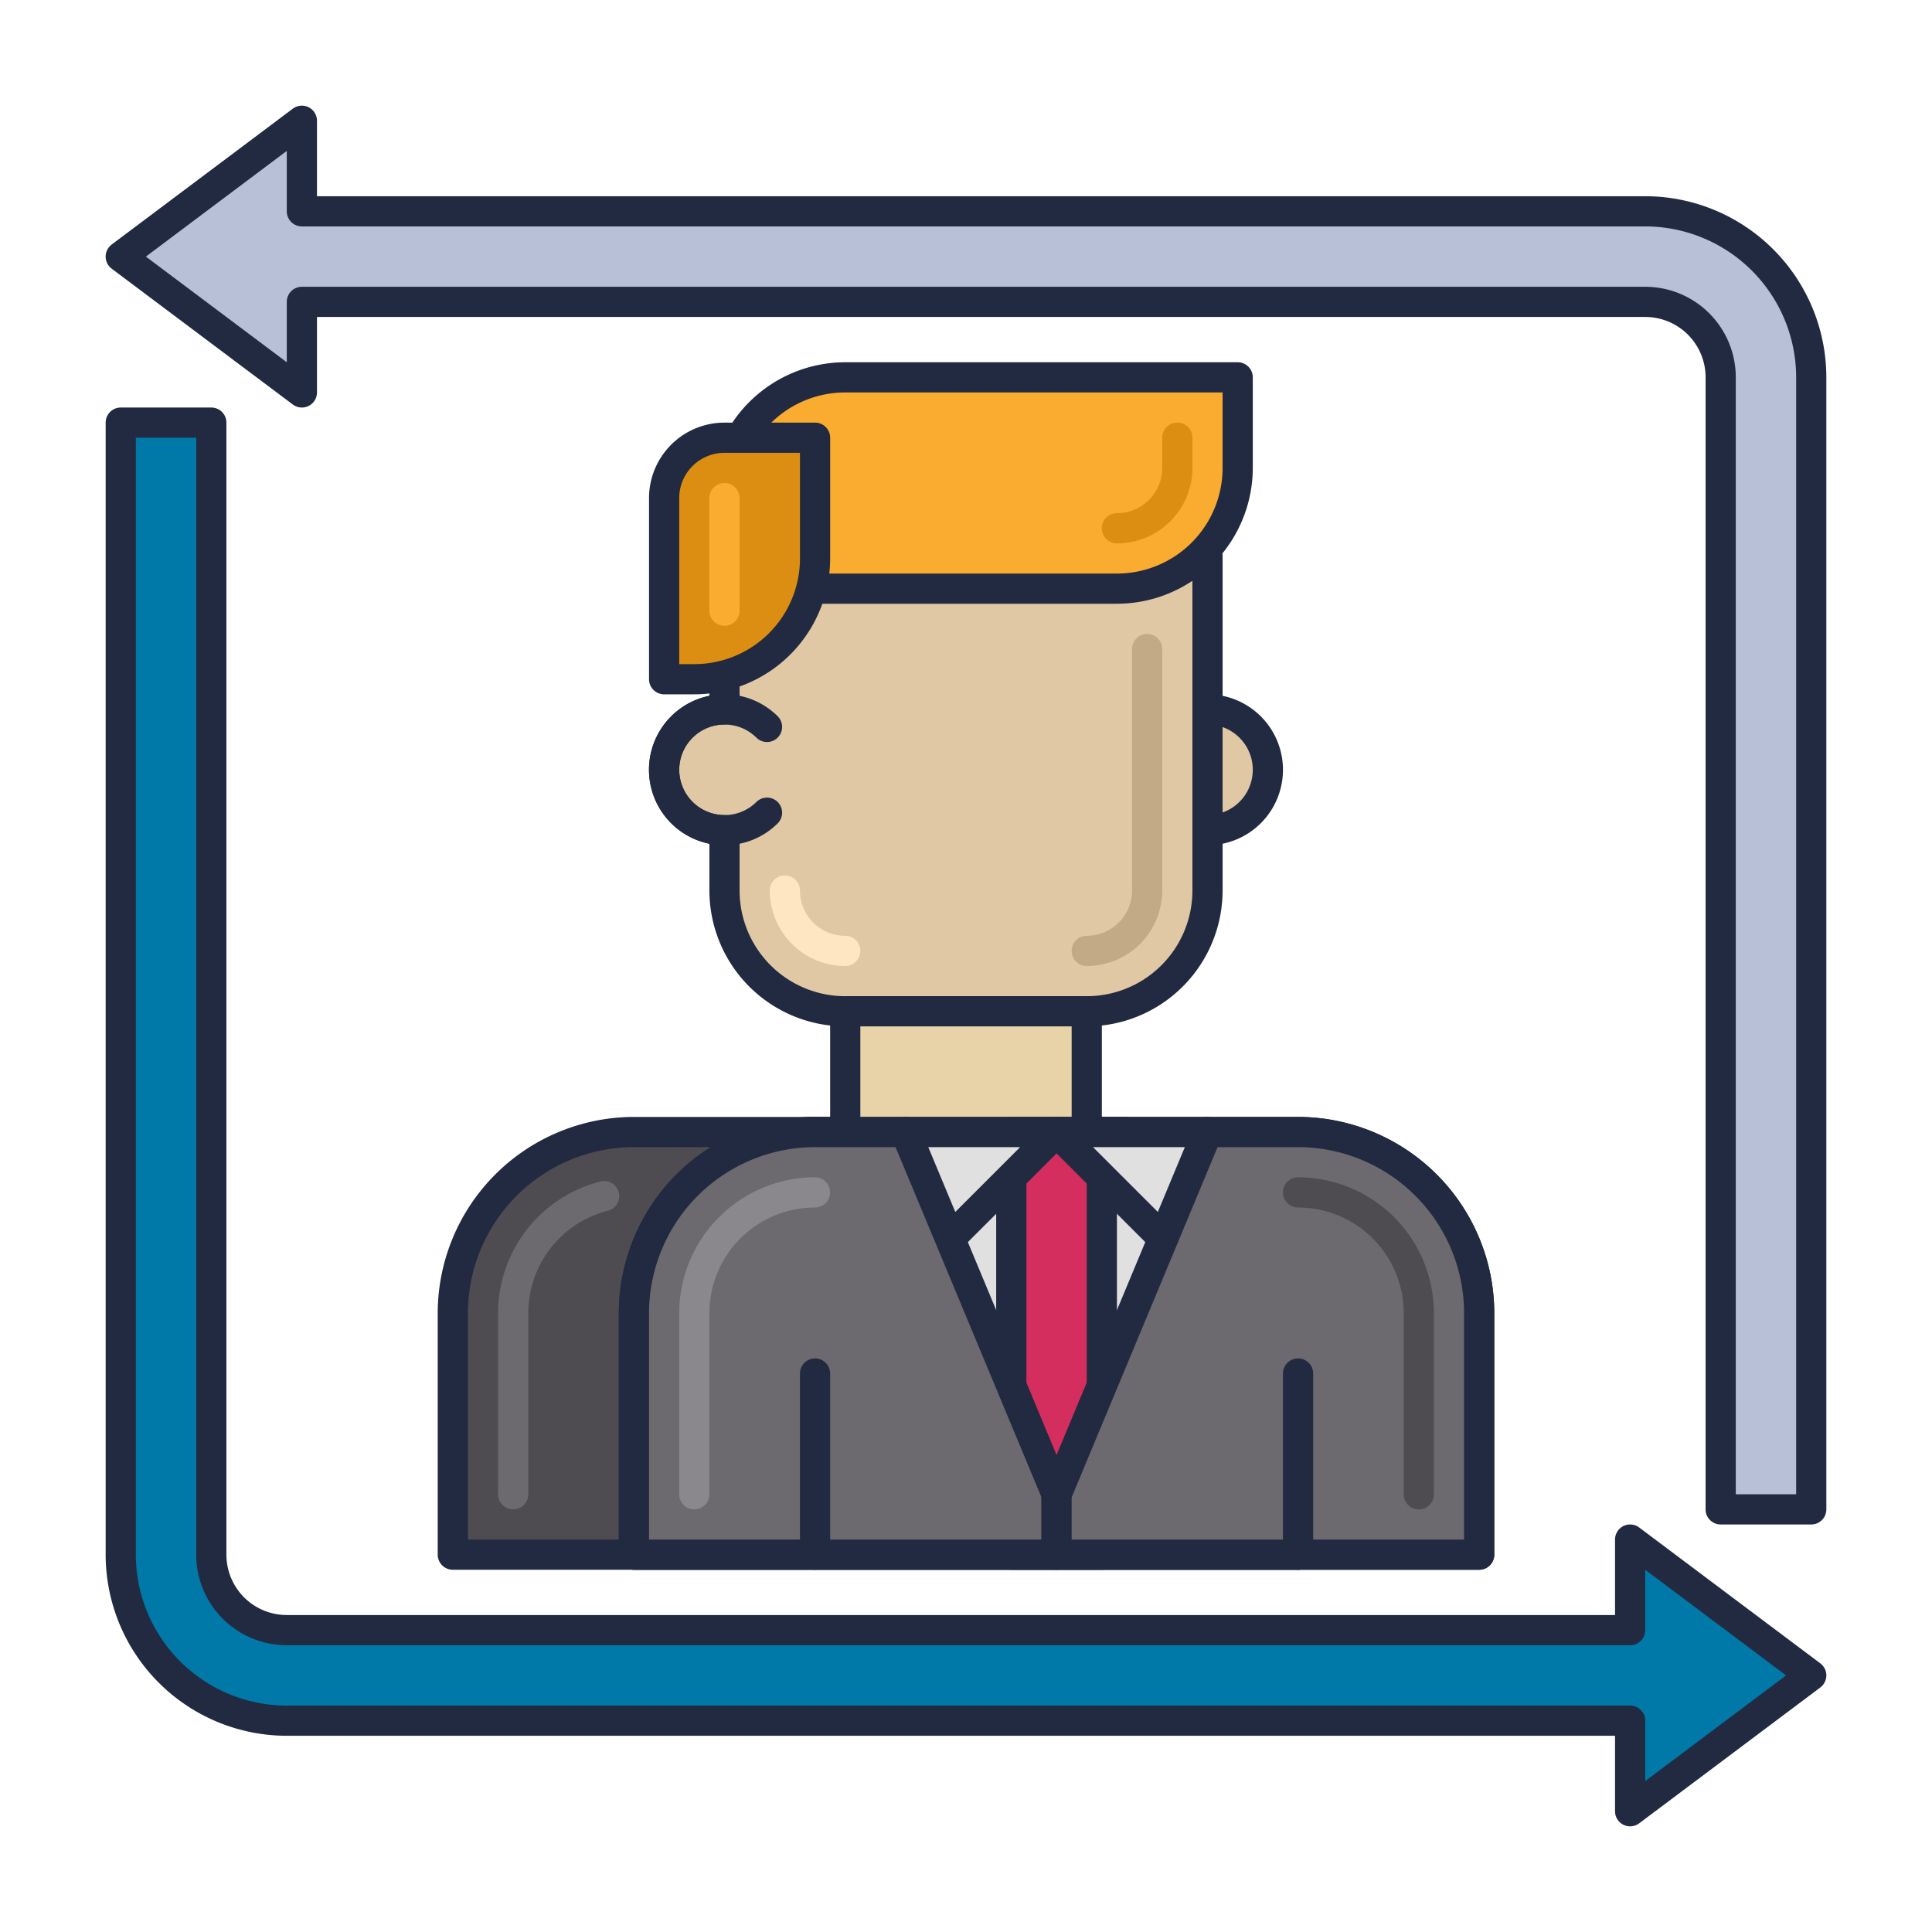 <svg xmlns="http://www.w3.org/2000/svg" width="64" height="64" viewBox="0 0 64 64"><circle cx="40" cy="25.5" r="2" fill="#e0c8a4"/><path fill="#212a41" d="M40,28a2.5,2.5,0,1,1,2.5-2.5A2.5,2.5,0,0,1,40,28Zm0-4a1.5,1.5,0,1,0,1.5,1.5A1.5,1.5,0,0,0,40,24Z"/><path fill="#e0c8a4" d="M36,14.5H28a4,4,0,0,0-4,4v5a2,2,0,0,0,0,4v2a4,4,0,0,0,4,4h8a4,4,0,0,0,4-4v-11A4,4,0,0,0,36,14.5Z"/><path fill="#212a41" d="M36,34H28a4.505,4.505,0,0,1-4.5-4.5V27.95a2.5,2.5,0,0,1,0-4.9V18.5A4.505,4.505,0,0,1,28,14h8a4.505,4.505,0,0,1,4.5,4.5v11A4.505,4.505,0,0,1,36,34ZM28,15a3.5,3.5,0,0,0-3.5,3.5v5a.5.5,0,0,1-.5.5,1.5,1.5,0,0,0,0,3,.5.5,0,0,1,.5.5v2A3.5,3.5,0,0,0,28,33h8a3.5,3.5,0,0,0,3.5-3.5v-11A3.5,3.5,0,0,0,36,15Z"/><path fill="#c2aa86" d="M36,32a.5.5,0,0,1,0-1,1.5,1.5,0,0,0,1.5-1.5v-8a.5.5,0,0,1,1,0v8A2.5,2.5,0,0,1,36,32Z"/><path fill="#fee6c2" d="M28,32a2.5,2.5,0,0,1-2.5-2.5.5.5,0,0,1,1,0A1.5,1.5,0,0,0,28,31a.5.5,0,0,1,0,1Z"/><path fill="#4e4b51" d="M37,37.5H21a6,6,0,0,0-6,6v8H43v-8A6,6,0,0,0,37,37.5Z"/><path fill="#212a41" d="M43,52H15a.5.5,0,0,1-.5-.5v-8A6.508,6.508,0,0,1,21,37H37a6.508,6.508,0,0,1,6.5,6.5v8A.5.5,0,0,1,43,52ZM15.5,51h27V43.5A5.507,5.507,0,0,0,37,38H21a5.507,5.507,0,0,0-5.5,5.5Z"/><path fill="#e0e0e0" d="M21,43.5v8H49v-8a6,6,0,0,0-6-6H27A6,6,0,0,0,21,43.5Z"/><path fill="#212a41" d="M49,52H21a.5.5,0,0,1-.5-.5v-8A6.508,6.508,0,0,1,27,37H43a6.508,6.508,0,0,1,6.5,6.5v8A.5.5,0,0,1,49,52ZM21.5,51h27V43.5A5.507,5.507,0,0,0,43,38H27a5.507,5.507,0,0,0-5.5,5.5Z"/><path fill="#6c696f" d="M17,50a.5.5,0,0,1-.5-.5v-6a4.5,4.5,0,0,1,3.377-4.358.5.5,0,1,1,.25.968A3.5,3.5,0,0,0,17.5,43.5v6A.5.5,0,0,1,17,50Z"/><rect width="8" height="4" x="28" y="33.5" fill="#e8d2a8"/><path fill="#212a41" d="M36,38H28a.5.5,0,0,1-.5-.5v-4A.5.5,0,0,1,28,33h8a.5.5,0,0,1,.5.5v4A.5.5,0,0,1,36,38Zm-7.5-1h7V34h-7Z"/><path fill="#f9ac2f" d="M28,12.5H41a0,0,0,0,1,0,0v3a4,4,0,0,1-4,4H24a0,0,0,0,1,0,0v-3a4,4,0,0,1,4-4Z"/><path fill="#212a41" d="M37,20H24a.5.5,0,0,1-.5-.5v-3A4.505,4.505,0,0,1,28,12H41a.5.5,0,0,1,.5.5v3A4.505,4.505,0,0,1,37,20ZM24.5,19H37a3.5,3.5,0,0,0,3.5-3.5V13H28a3.5,3.5,0,0,0-3.5,3.5Z"/><path fill="#db8e11" d="M37,18a.5.5,0,0,1,0-1,1.5,1.5,0,0,0,1.5-1.5v-1a.5.5,0,0,1,1,0v1A2.5,2.5,0,0,1,37,18Z"/><path fill="#db8e11" d="M24,14.5h3a0,0,0,0,1,0,0v4a4,4,0,0,1-4,4H22a0,0,0,0,1,0,0v-6A2,2,0,0,1,24,14.5Z"/><path fill="#212a41" d="M23,23H22a.5.5,0,0,1-.5-.5v-6A2.5,2.5,0,0,1,24,14h3a.5.5,0,0,1,.5.5v4A4.505,4.505,0,0,1,23,23Zm-.5-1H23a3.5,3.5,0,0,0,3.5-3.5V15H24a1.5,1.5,0,0,0-1.5,1.5Z"/><path fill="#f9ac2f" d="M24,20.731a.5.5,0,0,1-.5-.5V16.5a.5.5,0,0,1,1,0v3.731A.5.5,0,0,1,24,20.731Z"/><path fill="#212a41" d="M24,28a2.5,2.5,0,1,1,1.768-4.267.5.5,0,0,1-.707.707,1.5,1.5,0,1,0,0,2.122.5.5,0,0,1,.707.707A2.494,2.494,0,0,1,24,28Z"/><rect width="3" height="14" x="33.5" y="37.5" fill="#d32e5e"/><path fill="#212a41" d="M36.5,52h-3a.5.5,0,0,1-.5-.5v-14a.5.5,0,0,1,.5-.5h3a.5.5,0,0,1,.5.5v14A.5.5,0,0,1,36.5,52ZM34,51h2V38H34Z"/><polygon fill="#e0e0e0" points="30 37.5 30 42.5 35 37.5 30 37.5"/><path fill="#212a41" d="M30,43a.508.508,0,0,1-.191-.038A.5.5,0,0,1,29.5,42.5v-5A.5.5,0,0,1,30,37h5a.5.5,0,0,1,.354.854l-5,5A.5.5,0,0,1,30,43Zm.5-5v3.293L33.793,38Z"/><polygon fill="#e0e0e0" points="40 37.5 40 42.5 35 37.5 40 37.5"/><path fill="#212a41" d="M40,43a.5.5,0,0,1-.354-.146l-5-5A.5.5,0,0,1,35,37h5a.5.5,0,0,1,.5.5v5a.5.5,0,0,1-.309.462A.508.508,0,0,1,40,43Zm-3.793-5L39.5,41.293V38Z"/><path fill="#6c696f" d="M35,49.5l-5-12H27a6,6,0,0,0-6,6v8H35Z"/><path fill="#212a41" d="M35,52H21a.5.5,0,0,1-.5-.5v-8A6.508,6.508,0,0,1,27,37h3a.5.5,0,0,1,.462.308l5,12a.5.5,0,0,1,.038.192v2A.5.5,0,0,1,35,52ZM21.5,51h13V49.6L29.667,38H27a5.507,5.507,0,0,0-5.5,5.5Z"/><path fill="#212a41" d="M27,52a.5.5,0,0,1-.5-.5v-6a.5.5,0,0,1,1,0v6A.5.5,0,0,1,27,52Z"/><path fill="#8a878d" d="M23,50a.5.5,0,0,1-.5-.5v-6A4.505,4.505,0,0,1,27,39a.5.5,0,0,1,0,1,3.5,3.5,0,0,0-3.5,3.5v6A.5.5,0,0,1,23,50Z"/><path fill="#6c696f" d="M35,49.5l5-12h3a6,6,0,0,1,6,6v8H35Z"/><path fill="#212a41" d="M49,52H35a.5.5,0,0,1-.5-.5v-2a.5.5,0,0,1,.038-.192l5-12A.5.5,0,0,1,40,37h3a6.508,6.508,0,0,1,6.5,6.5v8A.5.5,0,0,1,49,52ZM35.5,51h13V43.5A5.507,5.507,0,0,0,43,38H40.333L35.5,49.6Z"/><path fill="#212a41" d="M43,52a.5.5,0,0,1-.5-.5v-6a.5.5,0,0,1,1,0v6A.5.5,0,0,1,43,52Z"/><path fill="#4e4b51" d="M47,50a.5.5,0,0,1-.5-.5v-6A3.5,3.5,0,0,0,43,40a.5.5,0,0,1,0-1,4.505,4.505,0,0,1,4.5,4.5v6A.5.5,0,0,1,47,50Z"/><path fill="#b7c0d7" d="M54.5,7H10V4L4,8.5,10,13V10H54.5A2.5,2.5,0,0,1,57,12.5V50h3V12.5A5.506,5.506,0,0,0,54.5,7Z"/><path fill="#212a41" d="M60,50.5H57a.5.5,0,0,1-.5-.5V12.5a2,2,0,0,0-2-2h-44V13a.5.5,0,0,1-.8.4l-6-4.5a.5.5,0,0,1,0-.8l6-4.5a.5.5,0,0,1,.8.4V6.5h44a6.006,6.006,0,0,1,6,6V50A.5.5,0,0,1,60,50.5Zm-2.5-1h2v-37a5.006,5.006,0,0,0-5-5H10A.5.5,0,0,1,9.5,7V5L4.833,8.5,9.5,12V10a.5.5,0,0,1,.5-.5H54.5a3,3,0,0,1,3,3Z"/><path fill="#0079a8" d="M9.5,57H54v3l6-4.5L54,51v3H9.5A2.5,2.5,0,0,1,7,51.5V14H4V51.5A5.506,5.506,0,0,0,9.5,57Z"/><path fill="#212a41" d="M54,60.5a.508.508,0,0,1-.224-.053A.5.5,0,0,1,53.5,60V57.5H9.5a6.006,6.006,0,0,1-6-6V14a.5.5,0,0,1,.5-.5H7a.5.5,0,0,1,.5.5V51.5a2,2,0,0,0,2,2h44V51a.5.5,0,0,1,.8-.4l6,4.5a.5.5,0,0,1,0,.8l-6,4.5A.5.5,0,0,1,54,60.5ZM4.5,14.5v37a5.006,5.006,0,0,0,5,5H54a.5.5,0,0,1,.5.5v2l4.667-3.5L54.5,52v2a.5.5,0,0,1-.5.5H9.5a3,3,0,0,1-3-3v-37Z"/></svg>